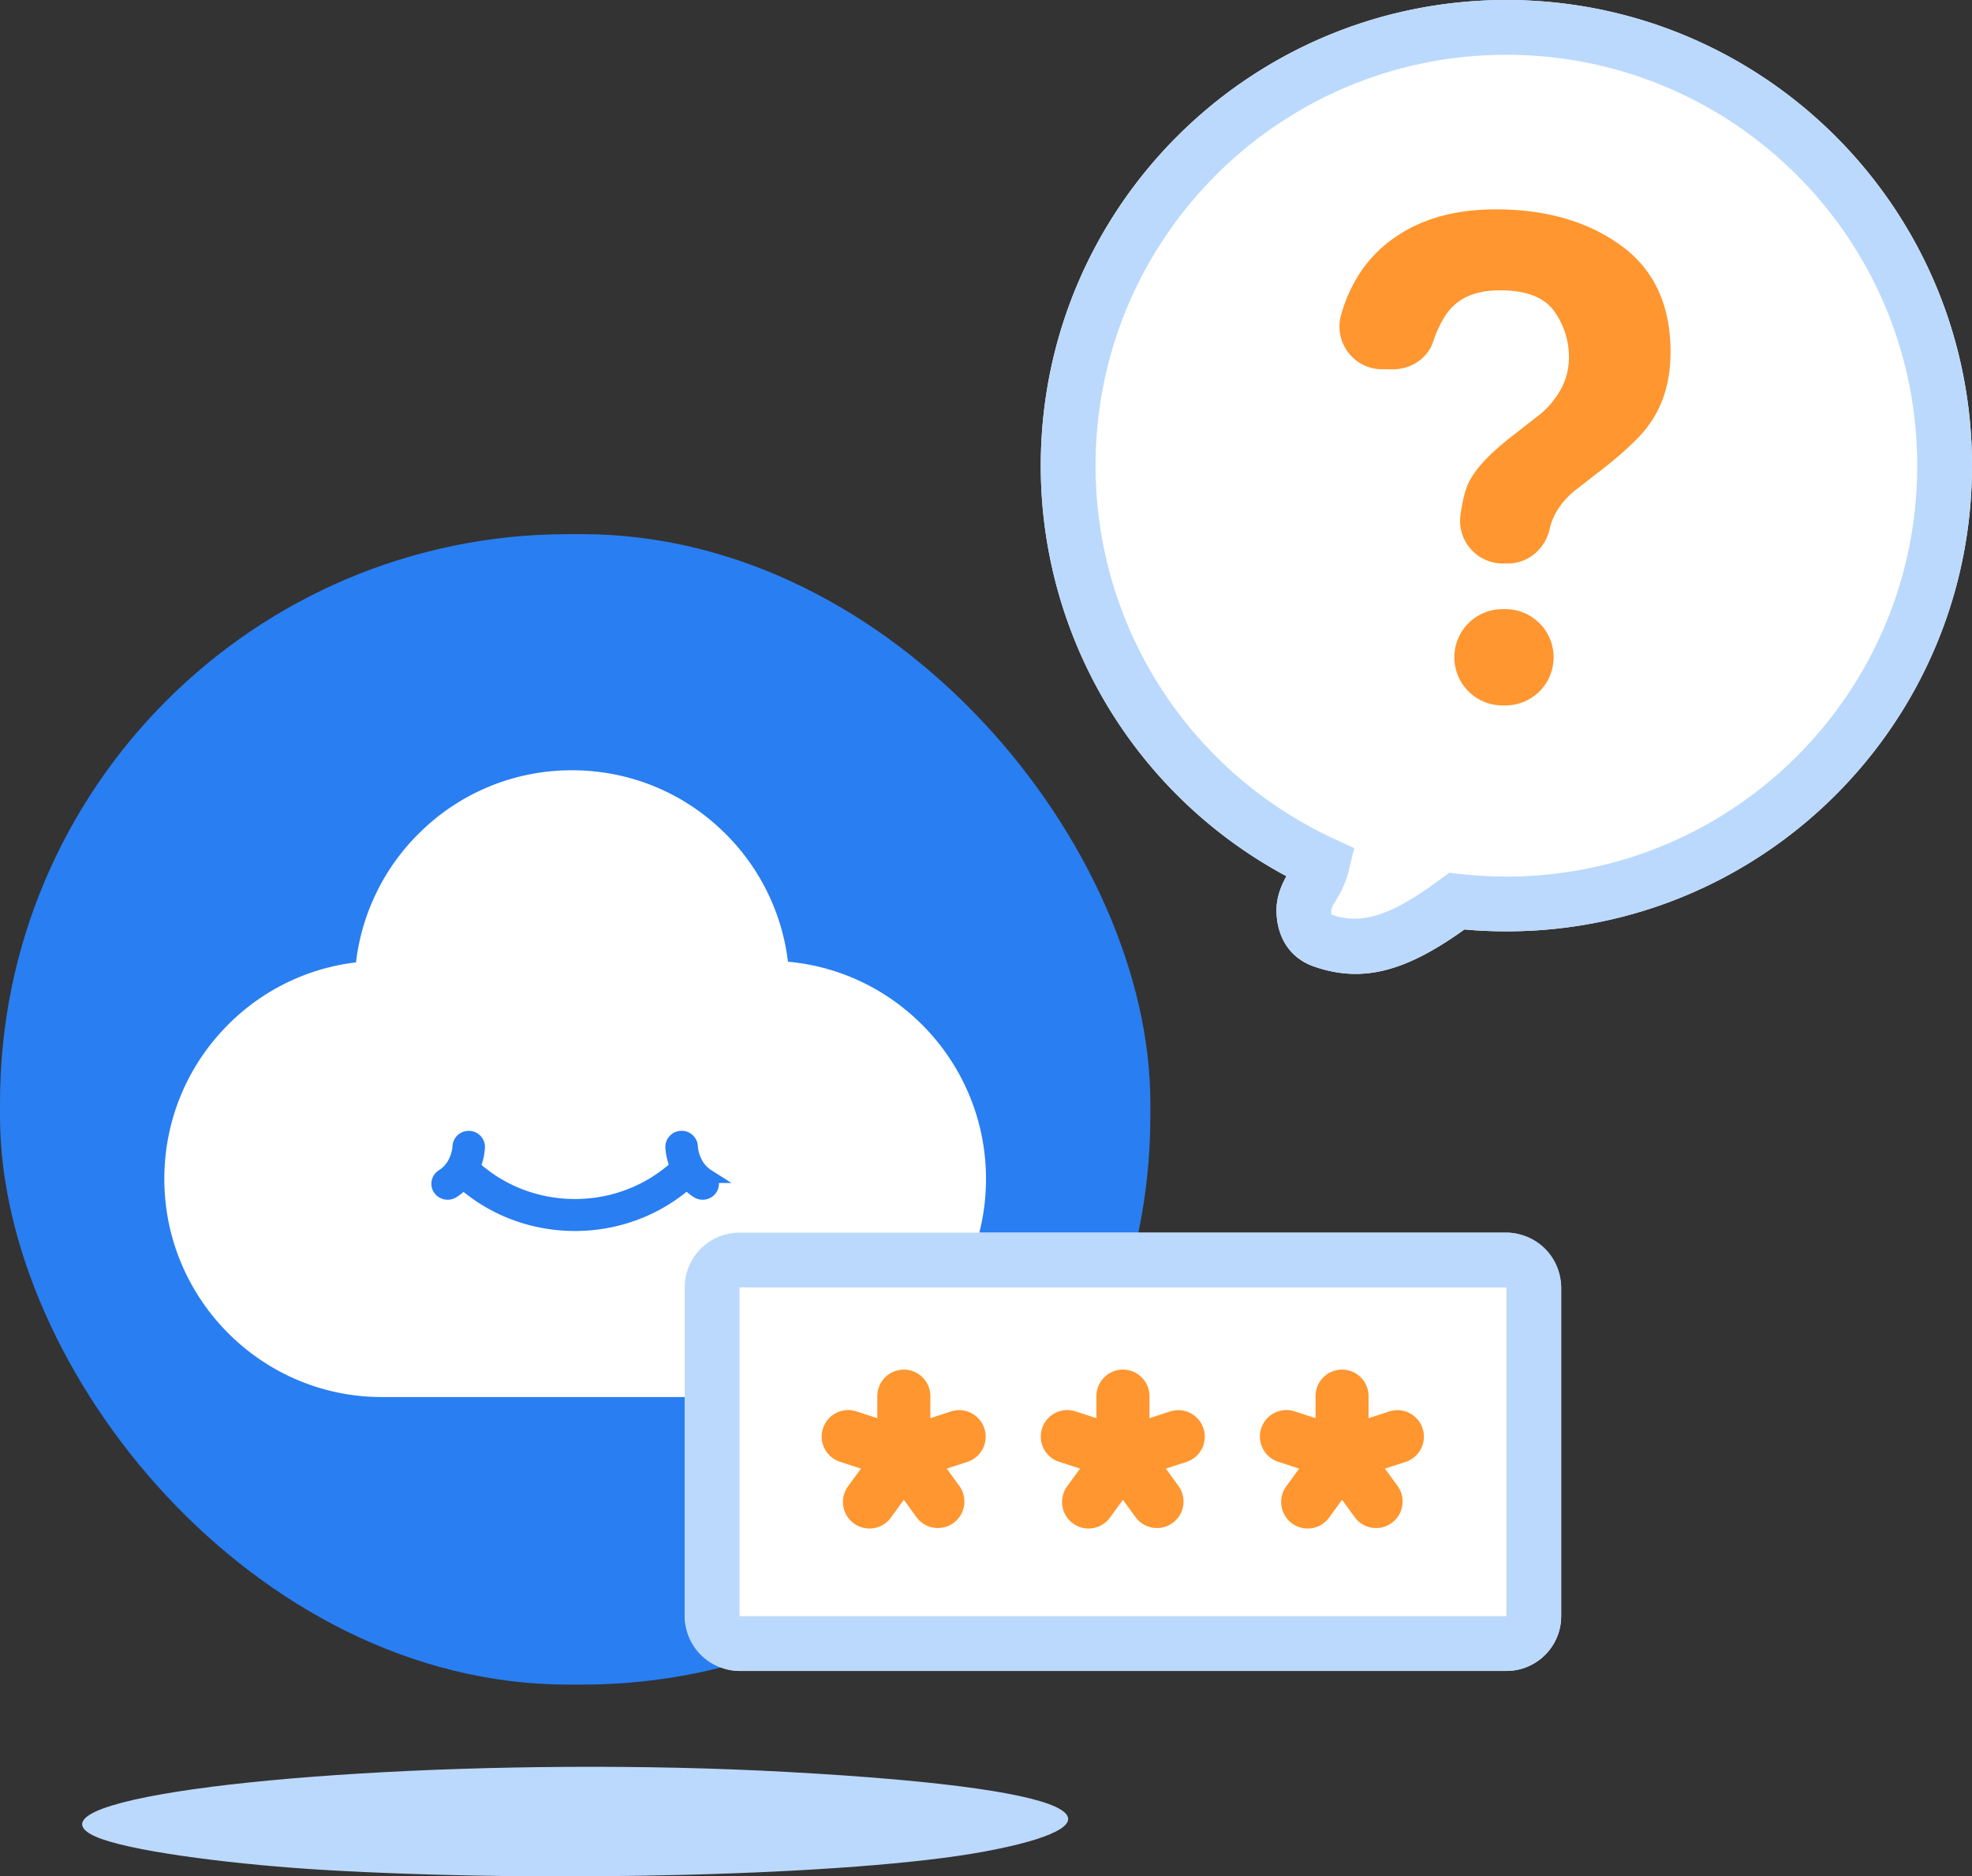 <svg xmlns="http://www.w3.org/2000/svg" width="144" height="137" viewBox="0 0 144 137">
    <rect x="0" y="0" width="144" height="137" fill="#333333" stroke="none"/>
    <g fill="none" fill-rule="evenodd">
        <path d="M-60 0h204v137H-60z"/>
        <path fill="#BBD9FD" d="M7.429 134.273c2.862 1.018 10.204 1.899 16.12 2.25 16.159.964 38.736.44 48.307-1.33 9.642-1.785 10.07-4.485-14.44-5.821-20.872-1.14-45.235.484-50.445 2.9-1.398.65-1.321 1.37.458 2.001"/>
        <g transform="translate(0 39)">
            <rect width="84" height="84" fill="#297EF1" rx="41.5"/>
            <path fill="#FFF" d="M56.113 63.003H27.887C19.125 63.003 12 55.859 12 47.078c0-4.188 1.608-8.143 4.531-11.136a15.78 15.78 0 0 1 9.465-4.675 15.836 15.836 0 0 1 4.664-9.486 15.77 15.77 0 0 1 11.11-4.541c4.177 0 8.124 1.61 11.11 4.54a15.847 15.847 0 0 1 4.66 9.438C65.634 31.945 72 38.781 72 47.08c0 8.78-7.13 15.924-15.889 15.924h.002z"/>
            <path fill="#297EF1" stroke="#297EF1" d="M51.689 46.872c-1.168-.738-1.225-2.093-1.228-2.153a.677.677 0 0 0-.7-.653.677.677 0 0 0-.675.678c.003.048.023.685.336 1.435-4.156 3.814-10.687 3.819-14.851.023a4.28 4.28 0 0 0 .342-1.457.677.677 0 0 0-.67-.677.684.684 0 0 0-.704.65c0 .054-.056 1.415-1.227 2.153a.655.655 0 0 0-.2.924.702.702 0 0 0 .95.194c.302-.19.554-.407.765-.637 2.313 2.018 5.235 3.027 8.158 3.027 2.93 0 5.86-1.013 8.177-3.04.212.232.467.454.776.65a.698.698 0 0 0 .95-.196.656.656 0 0 0-.2-.923v.002z"/>
        </g>
        <g transform="translate(50 90)">
            <rect width="64" height="32" fill="#FFF" rx="4"/>
            <path fill="#BBD9FD" fill-rule="nonzero" d="M60 0a4 4 0 0 1 4 4v24a4 4 0 0 1-4 4H4a4 4 0 0 1-4-4V4a4 4 0 0 1 4-4h56zm0 4H4v24h56V4z"/>
            <path fill="#FF962F" d="M16 10c1.068 0 1.936.867 1.936 1.936v1.61l1.53-.498a1.936 1.936 0 0 1 1.197 3.682l-1.531.497.946 1.3a1.937 1.937 0 0 1-3.133 2.277l-.945-1.3-.946 1.3a1.93 1.93 0 0 1-1.568.798 1.938 1.938 0 0 1-1.564-3.074l.946-1.3-1.53-.498a1.937 1.937 0 0 1-1.243-2.439 1.937 1.937 0 0 1 2.438-1.243l1.531.498v-1.61C14.064 10.867 14.93 10 16 10zm16 0c1.068 0 1.936.867 1.936 1.936v1.61l1.53-.498a1.936 1.936 0 0 1 1.197 3.682l-1.531.497.946 1.3a1.937 1.937 0 0 1-3.133 2.277l-.945-1.3-.946 1.3a1.93 1.93 0 0 1-1.568.798 1.938 1.938 0 0 1-1.564-3.074l.946-1.3-1.53-.498a1.937 1.937 0 0 1-1.243-2.439 1.937 1.937 0 0 1 2.438-1.243l1.531.498v-1.61C30.064 10.867 30.93 10 32 10zm16 0c1.068 0 1.936.867 1.936 1.936v1.61l1.53-.498a1.936 1.936 0 0 1 1.197 3.682l-1.531.497.946 1.3a1.937 1.937 0 0 1-3.133 2.277l-.945-1.3-.946 1.3a1.93 1.93 0 0 1-1.568.798 1.938 1.938 0 0 1-1.564-3.074l.946-1.3-1.53-.498a1.937 1.937 0 0 1-1.243-2.439 1.937 1.937 0 0 1 2.438-1.243l1.531.498v-1.61C46.064 10.867 46.93 10 48 10z"/>
        </g>
        <path fill="#FFF" fill-rule="nonzero" d="M110 0C91.222 0 76 15.222 76 34l.003.46a33.995 33.995 0 0 0 17.698 29.386l.239.128-.044.078c-.416.752-.684 1.575-.684 2.383 0 1.898.906 3.494 2.735 4.132l.296.098c3.435 1.09 6.456.129 10.23-2.475l.465-.327.748.06c.768.051 1.54.077 2.314.077 18.778 0 34-15.222 34-34S128.778 0 110 0z"/>
        <path fill="#BBD9FD" fill-rule="nonzero" d="M110 0C91.222 0 76 15.222 76 34l.003.46a33.995 33.995 0 0 0 17.698 29.386l.239.128-.044.078c-.416.752-.684 1.575-.684 2.383 0 1.898.906 3.494 2.735 4.132l.296.098c3.435 1.09 6.456.129 10.23-2.475l.465-.327.748.06c.768.051 1.54.077 2.314.077 18.778 0 34-15.222 34-34S128.778 0 110 0zm0 4c16.569 0 30 13.431 30 30 0 16.569-13.431 30-30 30-1.141 0-2.274-.064-3.396-.19l-.774-.087-.714.521c-3.297 2.432-5.473 3.275-7.641 2.615l-.21-.069c-.049-.017-.053-.023-.053-.355 0-.048.093-.292.236-.535l.063-.103c.471-.721.789-1.462.988-2.274l.392-1.598-1.494-.692A30.001 30.001 0 0 1 80 34c0-16.569 13.431-30 30-30z"/>
        <path fill="#FF962F" d="M110.105 41.143c1.494 0 2.729-1.073 3.058-2.53a4.13 4.13 0 0 1 .09-.34c.309-.973.933-1.824 1.874-2.555l1.727-1.338c1.752-1.362 2.935-2.48 3.551-3.356 1.055-1.444 1.581-3.22 1.581-5.327 0-3.439-1.212-6.034-3.636-7.784-2.425-1.752-5.47-2.627-9.134-2.627-2.79 0-5.141.615-7.055 1.848-2.07 1.316-3.477 3.259-4.225 5.828-.581 1.997.913 4 2.992 4h.815c1.317 0 2.531-.815 2.93-2.071a7.878 7.878 0 0 1 .857-1.821c.787-1.25 2.12-1.874 4.002-1.874 1.913 0 3.23.506 3.953 1.52a5.682 5.682 0 0 1 1.083 3.37c0 1.07-.326 2.051-.974 2.943a6.228 6.228 0 0 1-1.41 1.435l-1.776 1.387c-1.752 1.362-2.839 2.566-3.26 3.612-.206.51-.372 1.222-.501 2.136a3.118 3.118 0 0 0 3.086 3.544h.372zm3.344 6.848a3.516 3.516 0 0 0-3.515-3.515h-.22a3.515 3.515 0 1 0 0 7.03h.22a3.516 3.516 0 0 0 3.515-3.515z"/>
    </g>
</svg>
